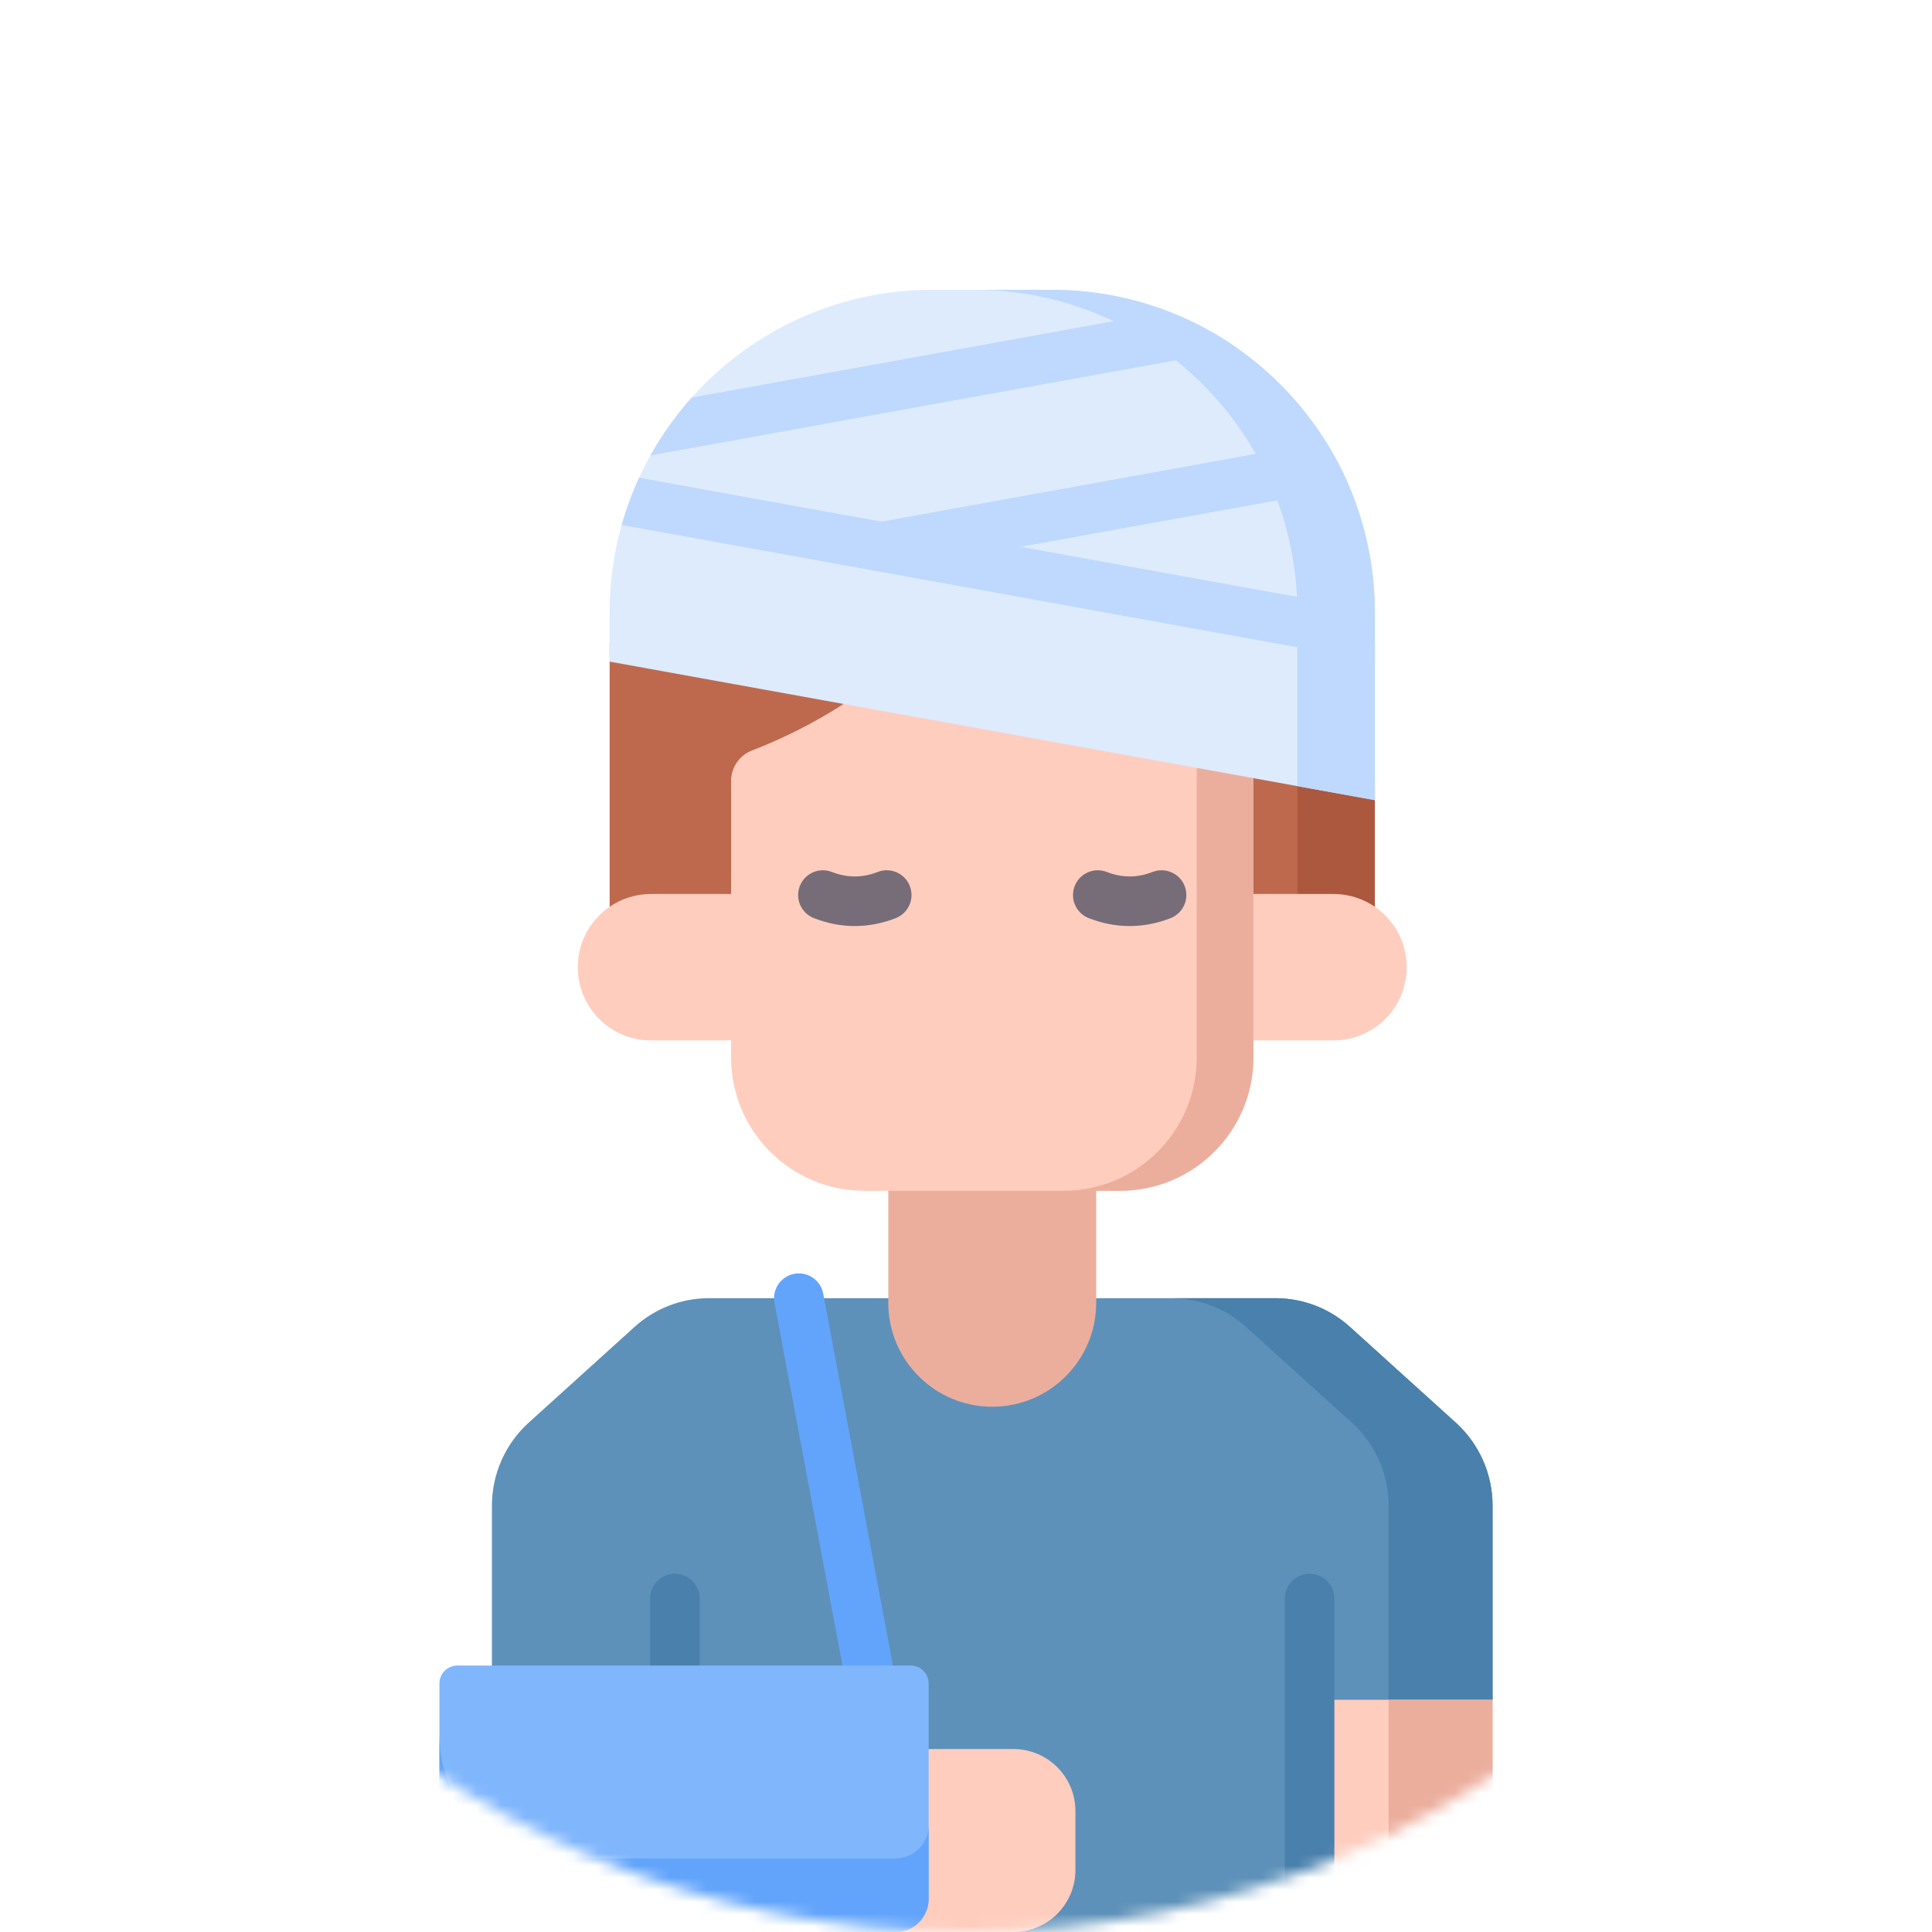 <svg width="160" height="160" viewBox="0 0 160 160" fill="none" xmlns="http://www.w3.org/2000/svg">
<mask id="mask0" mask-type="alpha" maskUnits="userSpaceOnUse" x="0" y="0" width="160" height="160">
<circle cx="80" cy="80" r="80" fill="#E8F6FD"/>
</mask>
<g mask="url(#mask0)">
<path d="M120.557 117.813L111.79 109.882C110.102 108.355 107.908 107.51 105.633 107.51H58.714C56.439 107.51 54.245 108.355 52.558 109.882L43.79 117.813C41.848 119.57 40.74 122.067 40.74 124.686V147.844C40.74 153.091 44.993 157.344 50.239 157.344L83.388 160H110.508L113.702 147.547C114.06 147.547 114.35 147.257 114.35 146.899L123.608 140.771V124.686C123.608 122.067 122.499 119.571 120.557 117.813Z" fill="#5D91B9"/>
<path d="M113.859 65.441V78.042L50.488 76.193V53.222H86.679L113.859 65.441Z" fill="#BE694E"/>
<path d="M107.442 77.853L113.859 78.042V53.222H107.442V77.853Z" fill="#AC583E"/>
<path d="M120.557 117.813L111.79 109.882C110.102 108.355 107.908 107.51 105.633 107.51H97.024C99.299 107.51 101.493 108.355 103.18 109.882L111.948 117.813C113.89 119.57 114.998 122.067 114.998 124.686V156.696C114.998 157.053 114.708 157.344 114.35 157.344H120.303C120.662 157.344 120.952 157.054 120.952 156.696L123.608 140.771V124.686C123.608 122.067 122.499 119.57 120.557 117.813Z" fill="#4980AC"/>
<path d="M108.455 140.771V160H122.959C123.317 160 123.608 159.71 123.608 159.352V140.771H108.455Z" fill="#FFCDBE"/>
<path d="M114.998 140.771V159.352C114.998 159.71 114.708 160 114.35 160H122.96C123.273 160 123.534 159.778 123.595 159.483C123.603 159.441 123.608 159.397 123.608 159.352V140.771H114.998V140.771Z" fill="#EBAE9D"/>
<path d="M57.944 158.672V132.387C57.944 131.253 57.026 130.334 55.892 130.334C54.759 130.334 53.84 131.253 53.84 132.387V158.672H57.944Z" fill="#4980AC"/>
<path d="M110.508 160V132.387C110.508 131.253 109.589 130.334 108.456 130.334C107.322 130.334 106.403 131.253 106.403 132.387V160H110.508Z" fill="#4980AC"/>
<path d="M73.564 87.681V107.89C73.564 112.645 77.419 116.5 82.174 116.5C86.928 116.5 90.783 112.645 90.783 107.89V87.681H73.564Z" fill="#EBAE9D"/>
<path d="M110.434 86.163H53.913C50.565 86.163 47.85 83.448 47.85 80.1C47.85 76.751 50.565 74.037 53.913 74.037H110.434C113.783 74.037 116.497 76.751 116.497 80.1C116.497 83.448 113.783 86.163 110.434 86.163Z" fill="#FFCDBE"/>
<path d="M103.801 61.424V87.575C103.801 93.672 98.859 98.615 92.761 98.615H71.586C65.489 98.615 60.546 93.672 60.546 87.575V64.684C60.546 63.571 61.22 62.561 62.258 62.16C66.701 60.442 70.912 57.965 74.397 54.857C75.249 54.097 76.469 53.931 77.501 54.421C84.978 57.973 93.335 59.655 101.605 59.304C102.805 59.253 103.801 60.223 103.801 61.424Z" fill="#FFCDBE"/>
<path d="M101.605 59.304C93.335 59.655 84.978 57.973 77.501 54.421C76.469 53.931 75.249 54.097 74.397 54.857C74.325 54.921 74.251 54.983 74.179 55.047C81.299 58.169 89.143 59.634 96.912 59.304C98.111 59.254 99.107 60.223 99.107 61.424V87.576C99.107 93.672 94.165 98.615 88.068 98.615H92.761C98.858 98.615 103.801 93.672 103.801 87.576V61.424C103.801 60.223 102.805 59.253 101.605 59.304Z" fill="#EBAE9D"/>
<path d="M70.792 76.692C69.661 76.692 68.531 76.474 67.408 76.038C66.351 75.628 65.827 74.439 66.237 73.382C66.647 72.325 67.836 71.801 68.893 72.211C70.171 72.707 71.414 72.707 72.692 72.211C73.749 71.801 74.938 72.325 75.348 73.382C75.758 74.439 75.234 75.628 74.177 76.038C73.054 76.473 71.923 76.692 70.792 76.692Z" fill="#766D78"/>
<path d="M93.555 76.692C92.424 76.692 91.293 76.474 90.171 76.038C89.114 75.628 88.59 74.439 89 73.382C89.41 72.325 90.599 71.801 91.656 72.211C92.934 72.707 94.176 72.708 95.454 72.211C96.511 71.801 97.7 72.325 98.11 73.382C98.52 74.439 97.996 75.628 96.94 76.038C95.816 76.473 94.686 76.692 93.555 76.692Z" fill="#766D78"/>
<path d="M89.062 149.985V154.863C89.062 157.7 86.763 160 83.925 160H74.162L52.587 157.344V144.848H83.926C86.763 144.848 89.062 147.148 89.062 149.985Z" fill="#FFCDBE"/>
<path d="M71.857 139.985C70.889 139.985 70.027 139.297 69.842 138.311L64.14 107.888C63.931 106.774 64.665 105.702 65.779 105.493C66.894 105.285 67.966 106.018 68.175 107.132L73.876 137.554C74.085 138.668 73.351 139.741 72.237 139.95C72.11 139.974 71.982 139.985 71.857 139.985Z" fill="#62A4FB"/>
<path d="M37.876 137.933H75.424C76.243 137.933 76.907 138.597 76.907 139.416V157.255C76.907 158.771 75.678 160 74.162 160H46.54C40.935 160 36.392 155.457 36.392 149.853V139.416C36.392 138.597 37.056 137.933 37.876 137.933Z" fill="#80B6FC"/>
<path d="M74.162 153.907H46.54C40.935 153.907 36.392 149.364 36.392 143.759V149.853C36.392 155.457 40.935 160 46.54 160H74.162C75.678 160 76.908 158.771 76.908 157.254V151.161C76.907 152.678 75.678 153.907 74.162 153.907Z" fill="#62A4FB"/>
<path d="M77.225 24H87.122C101.889 24 113.86 35.971 113.86 50.737V66.264L50.487 54.792V50.738C50.487 35.971 62.458 24 77.225 24V24Z" fill="#DDEBFD"/>
<path d="M87.122 24H80.705C95.471 24 107.442 35.971 107.442 50.737V65.102L113.86 66.263V50.737C113.86 35.971 101.889 24 87.122 24V24Z" fill="#BED9FD"/>
<path d="M109.781 36.54L72.633 43.266C71.518 43.467 70.778 44.535 70.98 45.651C71.159 46.642 72.023 47.337 72.997 47.337C73.118 47.337 73.241 47.327 73.365 47.304L111.768 40.352C111.207 39.023 110.54 37.749 109.781 36.54Z" fill="#BED9FD"/>
<path d="M57.287 32.925C55.98 34.386 54.833 35.992 53.87 37.715L102.553 28.901C100.764 27.634 98.812 26.583 96.736 25.783L57.287 32.925Z" fill="#BED9FD"/>
<path d="M51.486 43.476L113.86 54.766C113.86 54.766 113.858 50.642 113.858 50.594L52.928 39.566C52.35 40.82 51.866 42.126 51.486 43.476Z" fill="#BED9FD"/>
</g>
</svg>
